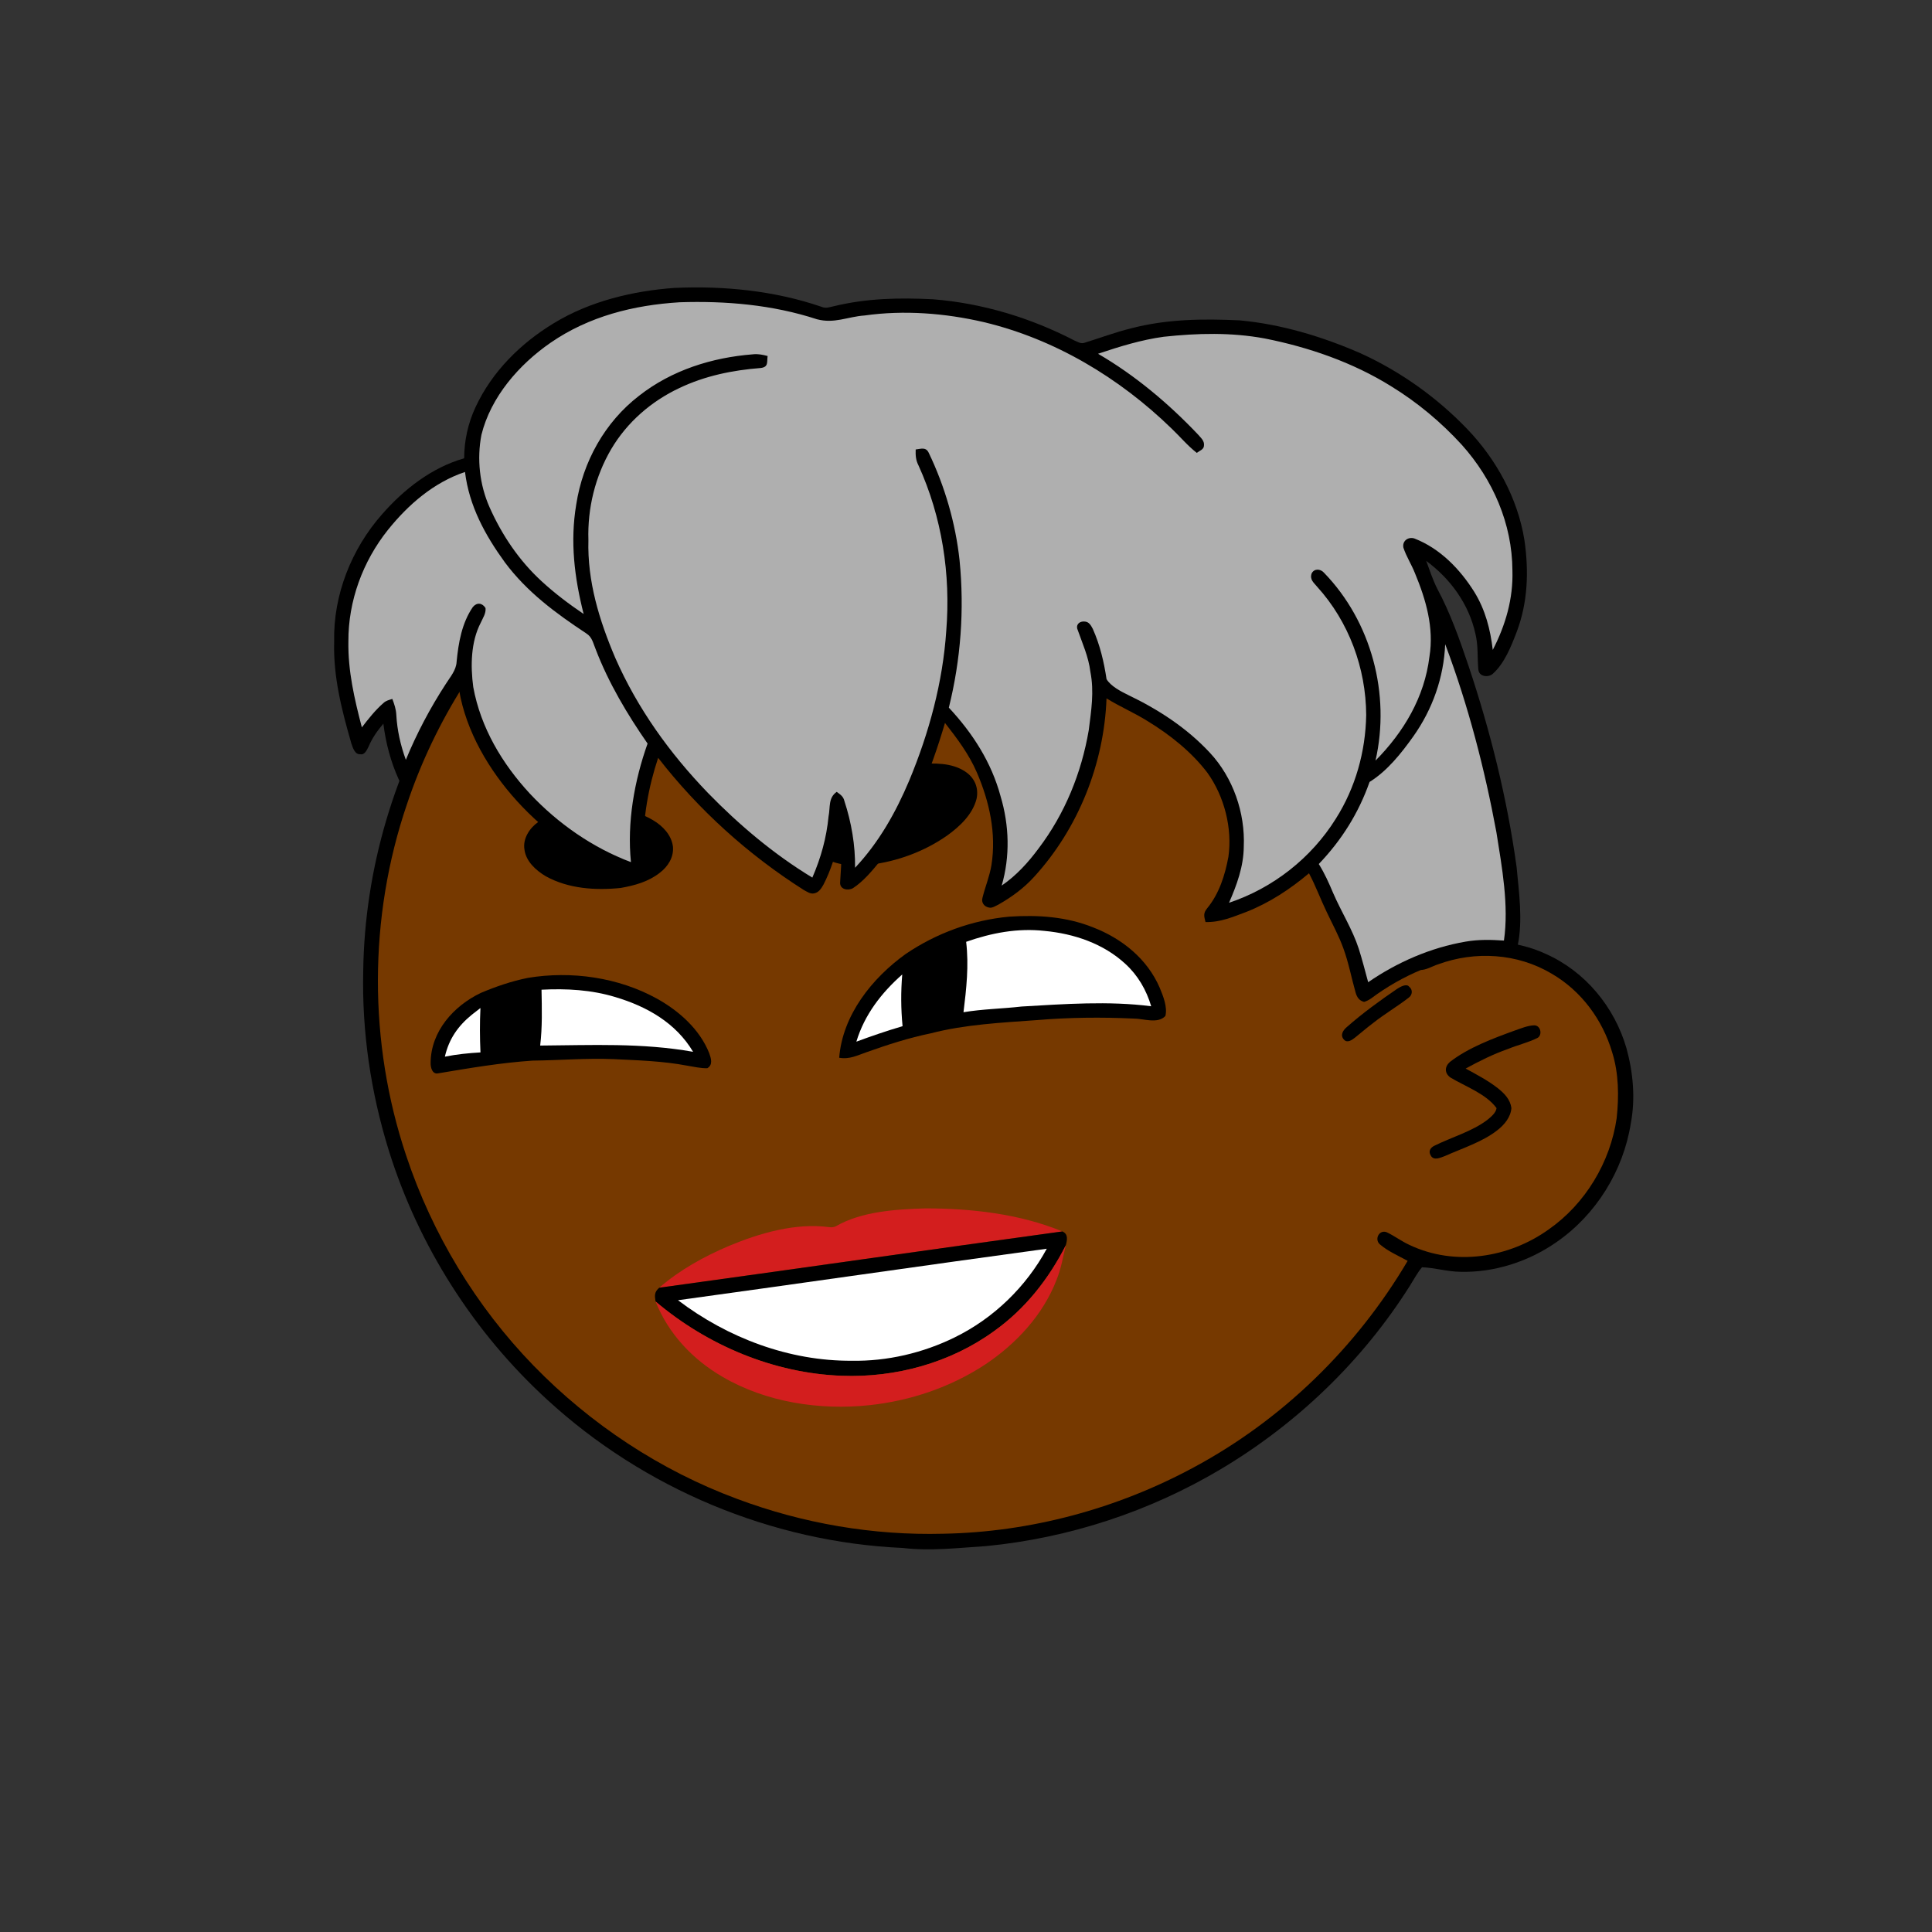 <svg xmlns:dc="http://purl.org/dc/elements/1.1/" xmlns:cc="http://creativecommons.org/ns#" xmlns:rdf="http://www.w3.org/1999/02/22-rdf-syntax-ns#" xmlns:svg="http://www.w3.org/2000/svg" xmlns="http://www.w3.org/2000/svg" viewBox="0 0 762 762" fill="none"><rect x="0" y="0" width="762" height="762" fill="#333333" stroke="none"/><mask id="avatarsRadiusMask"><rect width="762" height="762" rx="0" ry="0" x="0" y="0" fill="#fff"/></mask><g mask="url(#avatarsRadiusMask)"><path d="M396.01 164.85c37.82 4.9 74.21 19.64 104.8 42.39 6.15 4.84 12.48 9.33 18.02 14.92 23.77 21.98 42.73 49.02 55.13 78.95 9.35 22.31 14.72 46.04 16.64 70.14 6.62.81 13.05 2.14 19.12 5 15.54 6.93 27.08 20.94 31.78 37.21 2.63 9.56 3.56 19.75 1.72 29.55-2.96 18.76-13.72 36.13-29.37 46.92-10.94 7.65-24.49 12.03-37.86 11.68-5.13-.05-10.04-1.6-15.13-1.79-1.85 2.17-3.23 4.84-4.76 7.25-18.66 29.62-44.57 54.51-74.64 72.4-28.1 16.73-59.9 27.16-92.46 30.32-11.08.7-21.87 2.05-32.98.74-51.69-2.3-102.07-23.44-140.15-58.43-29.03-26.55-50.84-60.83-62.54-98.39-7.09-22.85-10.62-46.78-10.07-70.71.52-40.34 12.53-80.58 33.94-114.76 19.1-30.81 45.91-56.58 77.2-74.83 29.63-17.28 63.35-27.68 97.59-29.87 14.66-1.47 29.44-.37 44.02 1.31Z" fill="#000"/><path d="M363 169.06c48.47-1.39 97.32 14.7 135.81 44.12 6.55 4.06 11.72 9.49 17.36 14.64 24.33 22.63 43.2 50.95 54.93 82.02 7.43 19.61 11.86 40.2 13.56 61.09-8.89.74-17.34 2.34-25.38 6.38-2.19 1.03-1.89 4.95.68 5.23 2.35.23 4.98-1.51 7.24-2.2 14.62-5.37 31.32-4.35 44.78 3.68 11.69 6.78 20.09 18.16 23.89 31.06 2.6 8.25 2.68 17.41 1.76 25.95-2.5 17.35-12.35 33.73-26.73 43.81-15.71 11.33-37.17 14.64-54.93 6.2-3.17-1.43-5.94-3.58-9.08-5.05-2.95-1.09-4.88 2.79-2.7 4.75 3.17 2.76 7.34 4.52 11 6.56-20.14 34.15-49.45 62.7-84.41 81.47-30.2 16.31-64.44 25.53-98.78 26.15-27.63.72-55.33-4.04-81.21-13.72-30.32-11.24-57.84-29.43-80.37-52.6-22.67-23.37-39.92-51.88-50.2-82.77-14.96-44.64-14.91-94.01.27-138.59 11.05-33.06 30.28-63.21 55.37-87.39 29.67-28.73 67.65-48.54 108.13-56.67 12.8-2.52 25.94-4.24 39.01-4.12Z" fill="rgba(118, 57, 0, 1)"/><path d="M605.03 404.4c2.63-.1 3.44 3.8 1.36 4.98-3.69 1.83-7.82 2.77-11.64 4.35-5.82 2.04-11.28 4.76-16.68 7.72 4.29 2.34 8.86 4.74 12.71 7.76 2.58 2.09 4.85 4.35 5.33 7.8-.26 3.59-2.73 6.55-5.45 8.69-5.86 4.66-13.92 7.18-20.79 10.26-1.75.62-4.43 1.99-5.59-.26-1.02-1.74-.06-3.11 1.57-3.87 6.65-3.3 14.86-5.62 20.79-10.16 1.37-1.14 3.39-2.74 3.61-4.62-4.07-5.63-12.42-8.59-18.23-12.09-2.34-1.72-2.29-4.24-.16-6.13 7.27-5.64 16.98-9.26 25.57-12.38 2.42-.83 5.03-1.95 7.6-2.05Z" fill="#000"/><g transform="translate(-161 -83)"><path d="M559.03 444.54c11.35-.74 22.51-.03 33.16 4.25 11.38 4.42 21.31 12.41 26.22 23.8 1.35 3.29 3.11 7.56 2.23 11.12-3.07 3.24-8.56 1.01-12.56 1.02-12.66-.59-25.44-.46-38.07.6-13.92 1.01-28.4 1.71-41.93 5.23-8.57 1.76-17 4.47-25.23 7.41-3.69 1.26-6.8 2.95-10.86 2.21 1.31-16.83 12.96-31.41 26.26-40.95 12.13-8.21 26.19-13.34 40.78-14.69Z" fill="#000"/><path d="M572.98 450.16c11.61 1.09 23.19 4.98 31.87 13 4.94 4.52 8.31 10.31 10.19 16.72-16.72-2.17-34.3-.87-51.09.1-7.64.88-15.37.98-22.94 2.25 1.15-9.27 2.15-18.43 1.05-27.77 10.01-3.52 20.28-5.48 30.92-4.3Z" fill="#fff"/><path d="M369.22 468.68c17.1-2.83 35.63-.23 50.88 8.19 8.69 4.83 16.86 12.07 20.61 21.48.73 2.06 1.58 4.59-.73 5.96-2.65.08-5.37-.59-7.99-1.01-9.41-1.81-19.4-2.11-28.99-2.57-10.7-.45-21.3.47-31.99.59-12.49.84-24.77 2.93-37.1 5-2.45.58-3.14-2.39-3.07-4.24.15-12.37 9.08-22.32 19.76-27.45 6-2.54 12.23-4.67 18.62-5.95Z" fill="#000"/><path d="M516.85 467.34c-.57 6.96-.53 13.45.13 20.4-6.16 1.8-12.2 3.88-18.22 6.1 3.2-10.63 9.88-19.24 18.09-26.5ZM374.58 473.35c9.89-.51 19.68.03 29.2 2.93 12.4 3.71 23.79 10.16 30.58 21.56-20.19-3.58-39.98-2.61-60.31-2.46.88-7.35.67-14.65.53-22.03ZM350.49 480.58c-.28 5.86-.25 11.64.01 17.5-4.71.28-9.41.74-14.04 1.68 1.62-7 5.15-12.07 10.65-16.56 1.12-.89 2.25-1.76 3.38-2.62Z" fill="#fff"/></g><g transform="translate(-161 -83)"><g fill="#000"><path d="M523.24 384.36c6.17-.42 13.09-.61 18.45 2.95 3.68 2.44 5.4 6.35 4.48 10.74-1.55 6.16-6.62 10.92-11.61 14.5-8.97 6.29-19.71 10.24-30.57 11.53-5.61.53-12.5.43-17.47-2.55-3.63-2.13-5.9-6.12-5.2-10.36 1.02-5.75 5.49-10.49 9.94-13.96 9.19-7.03 20.55-11.34 31.98-12.85ZM392.22 401.23c9.11-.36 18.31.51 26.31 5.24 3.85 2.26 7.34 5.89 7.89 10.49.34 4.21-1.96 7.8-5.19 10.27-4.52 3.55-9.87 5-15.43 5.99-9.95 1.02-20.55.32-29.48-4.58-3.87-2.29-7.88-5.85-8.47-10.57-.73-4.27 2.02-8.47 5.39-10.84 5.4-3.87 12.43-5.69 18.98-6Z"/></g></g><g transform="translate(-161 -83)"><path d="M526 559.6c18.01-.01 37.23 2.15 53.99 9.09-52.2 7.17-107.15 15.07-158.98 22.2 8.03-6.99 17.68-12.32 27.44-16.47 12.23-5.1 26.26-9.18 39.59-7.43.98.15 1.86.04 2.63-.34 10.24-5.91 23.77-6.7 35.33-7.05Z" fill="#D31E1E"/><path d="M579.989 568.69c2.42 1 1.92 3.4 1.38 5.45-6.78 13.35-16.08 25.18-28.35 33.9-17.19 12.49-38.88 18.4-60.02 17.58-26.81-.96-53.07-12.04-73.44-29.31-.4-2.42-.49-3.71 1.45-5.42 51.83-7.13 106.78-15.03 158.98-22.2Z" fill="#000"/><path d="M581.371 574.14c-1.11 4.61-1.85 9.19-3.65 13.62-5.36 13.94-16.05 25.4-28.38 33.56-13.59 8.87-29.26 14.15-45.36 15.89-19.66 2.09-40.79-1.09-58.01-11.18-11.76-6.82-21.37-16.99-26.41-29.72 20.37 17.27 46.63 28.35 73.44 29.31 21.14.82 42.83-5.09 60.02-17.58 12.27-8.72 21.57-20.55 28.35-33.9Z" fill="#D31E1E"/><path d="M573.86 575.51c-8.17 15.05-20.98 27.46-36.37 34.99-12.46 6.12-26.6 9.44-40.49 9.19-24.71.18-49.01-9.01-68.58-23.87 47.93-6.59 97.73-13.8 145.44-20.31Z" fill="#fff"/></g><g transform="translate(-161 -83)"/><g transform="translate(-161 -83)"><path d="M427 196.56c19.44-.9 39.57 1.11 58.04 7.46 1.76.74 3.21.09 4.96-.27 12.93-3.13 25.79-3.37 39-2.71 19.39 1.53 38.5 7.31 55.74 16.25 1.44.59 2.62 1.49 4.23.83 6.07-1.88 12.01-4.11 18.2-5.63 14.04-3.67 28.42-3.82 42.83-3.13 16.41 1.52 32.6 6.41 47.66 13 15.77 7.19 30.09 17.41 42.08 29.91 11.45 11.95 19.85 27.29 22.5 43.71 1.78 12.24 1.38 24.56-3.03 36.23-2.17 5.66-4.85 12.5-9.49 16.59-1.86 1.56-5.48 1.06-5.66-1.82-.42-4.71.01-9.32-1.14-14-2.58-11.73-9.84-21.7-19.41-28.76 1.34 3.63 2.56 7.38 4.29 10.85 5.22 9.66 8.95 20.32 12.45 30.7 8.6 25.75 15.21 52.29 18.91 79.19.93 9.95 2.5 21.08.44 30.89-.43 1.97-1.22 4.15-3.56 4.3-4.07-.26-7.9-1.28-12.03-.66-15.22 1.87-30 8.15-42.25 17.32-.87.6-1.79 1.06-2.75 1.36-1.93-.52-2.79-1.8-3.33-3.64-1.65-5.79-2.73-11.71-4.82-17.43-1.8-5.02-4.26-9.45-6.54-14.28-2.46-5.09-4.39-10.39-7.04-15.39-7.45 6.27-15.56 11.62-24.65 15.21-5.41 2.02-10.28 4.17-16.17 4.03-.59-2.39-.96-3.48.72-5.51 4.68-5.7 6.99-13.04 8.31-20.2 1.62-11.32-1.62-23.92-8.3-33.2-6.27-8.23-14.79-15-23.59-20.36-5.24-3.28-10.93-5.69-16.18-8.95-.95 25.78-11.13 51.33-28.57 70.4-4.04 4.46-8.86 7.98-14.08 10.94-1.09.49-2.48 1.5-3.7 1.16-1.91-.32-3.16-2.01-2.55-3.94 1.07-4.33 2.8-8.4 3.52-12.84 1.98-12.43-.81-25.05-5.74-36.46-3.13-7.26-7.76-13.39-12.59-19.58-5.65 19.13-13.39 39.01-25.84 54.8-3.07 3.71-6.38 7.72-10.45 10.37-1.96 1.11-5.21.53-5.07-2.24.25-5.54 1.09-10.73-.45-16.2-1.58 5.88-3.29 11.54-6.08 16.98-.9 1.56-1.86 3.21-3.8 3.53-1.4.3-2.84-.73-4.03-1.37-21.96-13.95-41.44-31.55-57.41-52.1-3.85 11.56-6.07 23.9-5.76 36.1 0 3.49 1.41 7.27.82 10.68-2.19 1.93-5.03.75-7.43-.03-16.47-6.34-31.37-16.58-43.24-29.63-11.03-12.12-20.16-27.51-22.89-43.84-6.07 9.52-11.68 19.56-15.76 30.09-1.15 2.51-1.2 7.07-4.39 7.76-1.49.8-3.08-1.24-3.6-2.47-3.21-7.02-5.17-14.48-6.13-22.14-2.37 2.8-4.4 5.66-5.83 9.07-.68 1.29-1.54 3.44-3.37 2.97-2.04.2-2.91-2.74-3.43-4.25-3.81-13.28-7.17-26.25-6.77-40.21-.4-18.35 6.85-36.57 18.96-50.24 8.58-9.81 19.62-18.41 32.31-21.99.04-7.03 1.51-13.82 4.49-20.19 6.53-14.03 17.79-25.19 30.93-33.14 14.11-8.61 31.15-12.72 47.51-13.88Z" fill="#000"/><path d="M429 202.22c18.27-.6 36.73.98 54.18 6.69 6.93 1.84 12.01-.99 18.82-1.48 15.55-2.19 31.72-.93 46.98 2.61 28.03 6.68 53.47 21.94 74.05 41.93 3.41 3.24 6.28 6.76 10 9.65.97-.78 2.72-1.31 2.81-2.73.32-1.97-1.13-3.09-2.27-4.45-11.59-12.23-24.89-23.43-39.49-31.91 8.51-2.85 16.99-5.49 25.92-6.71 13.34-1.43 26.54-1.77 39.8.67 17.38 3.44 34.76 9.44 49.85 18.84 10.33 6.33 19.75 14.19 27.92 23.13 12.21 13.64 19.87 31.08 19.94 49.54.36 11.04-2.71 21.6-7.75 31.33-.93-8.08-2.95-15.84-7.25-22.82-5.67-9.07-13.58-17.23-23.72-21.15-2.41-.73-4.83 1-4.27 3.67 1.14 3.47 3.2 6.61 4.54 10.02 4.35 10.45 7.58 21.55 5.72 32.96-1.94 15.97-10.11 29.68-21.27 40.98 5.97-26.19-1.6-54.82-20.35-74.14-1.39-1.54-3.85-1.69-4.85.34-.81 2.47.86 3.6 2.24 5.29 12.45 13.76 19.19 32.01 19.29 50.52-.25 14.45-4.23 28.68-11.98 40.91-9.67 15.51-24.79 27.37-42.12 33.15 3.06-7.02 5.74-14.3 5.81-22.06.6-13.41-4.21-27.29-13.39-37.14-9.09-9.77-20.27-17.03-32.25-22.77-2.86-1.4-6.8-3.44-8.48-6.22-1.02-6.83-2.59-13.48-5.41-19.81-.66-1.26-1.45-2.76-3.04-2.9-1.83-.27-3.6.81-3.1 2.83 1.98 5.65 4.44 10.97 5.18 17.01 1.54 7.84.33 15.21-.65 23-2.87 16.84-9.41 32.95-19.76 46.6-4.14 5.6-8.81 10.73-14.58 14.69 3.36-11.52 2.99-23.8-.44-35.25-3.6-13.37-11.02-24.9-20.4-34.94 4.72-18.99 6.17-38.63 4.23-58.11-1.57-14.59-5.82-29.24-12.19-42.46-1.16-2.35-3.04-1.48-5.12-1.26-.08 2.29.03 4.22 1.11 6.29 9.27 20.39 12.75 42.97 10.95 65.25-1.35 20.24-6.8 40.29-14.58 58.98-5.29 12.57-11.99 24.48-21.39 34.46.12-8.81-1.44-17.91-4.19-26.27-.42-1.89-1.59-2.58-3.04-3.67-3.4 2.37-2.49 6.01-3.22 9.65-.81 8.46-3.02 16.39-6.4 24.17-15.1-9.14-28.85-20.74-41.15-33.37-15.11-15.67-27.8-33.31-36.58-53.29-6.3-14.78-11.05-30.23-10.59-46.47-.4-12.51 2.66-25.07 8.99-35.87 6.25-10.59 15.79-18.87 26.88-24.08 10.13-4.83 20.97-7.04 32.1-7.91 3.15-.4 2.37-2.34 2.71-4.73-1.91-.49-3.76-.9-5.76-.67-16.19 1.26-32.05 6.25-44.94 16.35-13.54 10.42-22.19 26.08-24.78 42.88-2.47 14.66-.71 28.92 2.92 43.19-5.75-3.89-11.39-8.14-16.51-12.85-8.93-8.18-15.73-18.28-20.63-29.32-3.91-8.84-5-18.99-3.18-28.46 3.68-14.96 14.83-27.76 27.29-36.36 15.08-10.41 32.74-14.84 50.84-15.95Z" fill="rgba(175, 175, 175, 1)"/><path d="M344.4 269.15c1.66 13.46 7.92 24.9 15.77 35.71 8.73 11.69 20.01 19.99 32.05 27.95 2.41 1.52 2.69 3.87 3.74 6.32 5.02 13.12 12.44 25.62 20.45 37.14-5.26 14.8-8.13 31.07-6.56 46.77-15.12-5.69-28.85-15.27-39.87-27.03-10.94-11.83-19.39-26.01-22.32-42.01-1.11-8.28-1-17.81 2.95-25.39.83-1.86 2.11-3.67 1.89-5.79-1.31-2.08-3.42-2.31-5.01-.4-4.34 6.32-5.69 14.15-6.4 21.63-.18 3.35-2.57 6-4.29 8.75-6.12 9.4-11.46 19.5-15.73 29.88-2.08-5.71-3.42-11.62-3.76-17.69-.09-2.23-.79-4.26-1.57-6.33-1.27.42-2.48.65-3.48 1.6-3.21 2.78-5.97 6.28-8.54 9.63-2.92-11.2-5.5-22.21-5.31-33.89-.08-15.95 5.67-31.58 15.6-44.01 8.05-10.02 18.04-18.68 30.39-22.84ZM730.99 337.12l.16.36c8.95 23.83 15.4 48.71 20.04 73.72 2.18 13.74 4.99 28.92 2.98 42.77-5.09-.35-10.13-.46-15.17.43-13.71 2.35-26.95 8.11-38.38 16-1.2-4.41-2.33-8.85-3.71-13.21-2.44-7.54-6.91-14.58-10.11-21.98-1.66-3.93-3.39-7.81-5.66-11.43 9.02-9.43 15.69-20.05 20.03-32.37 6.99-4.34 12.54-11.33 17.26-17.98 7.56-10.65 12.02-23.24 12.56-36.31Z" fill="rgba(175, 175, 175, 1)"/><path d="M716.8 472.18c1.5 1.19 1.29 3.27-.23 4.34-4.55 3.52-9.55 6.43-14.06 10.02-2.46 1.85-4.78 3.87-7.18 5.78-1.16.9-2.98 2.16-4.24.74-1.62-1.72-.46-3.64 1.05-4.93 6.23-5.49 13.01-10.42 19.87-15.1 1.12-.73 3.76-2.28 4.79-.85Z" fill="#000"/></g></g></svg>
